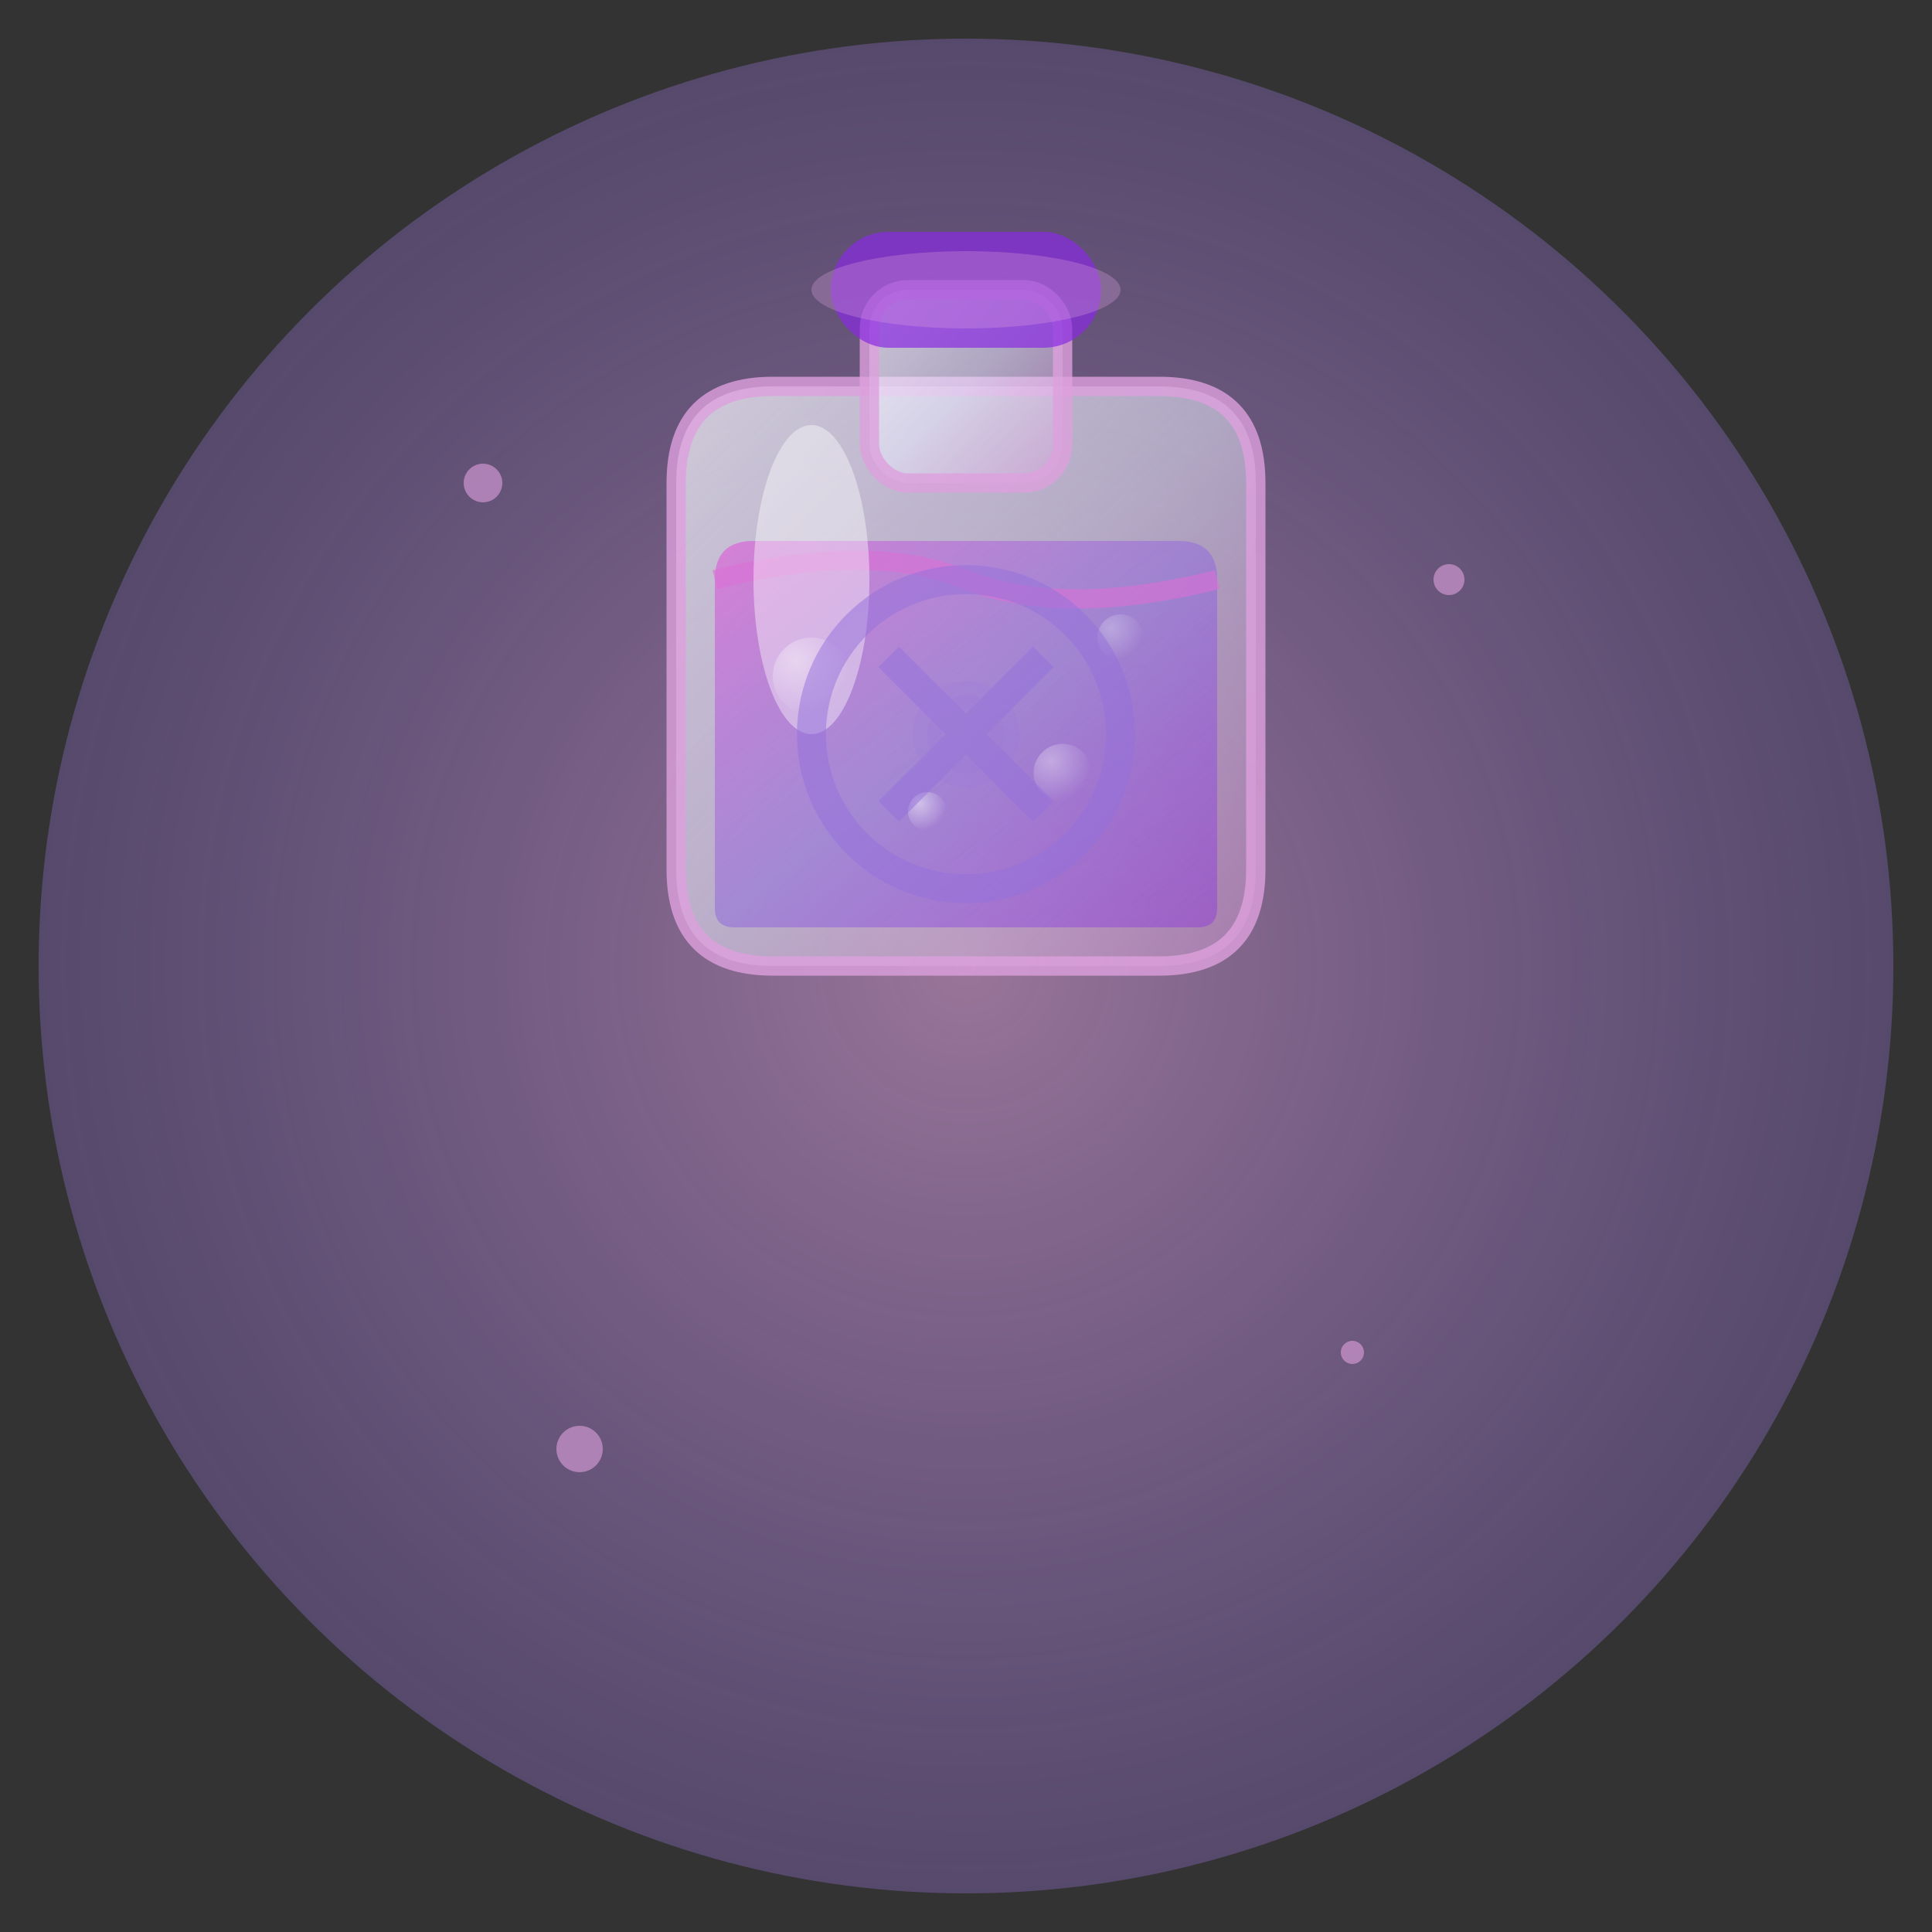 <svg viewBox="0 0 100 100" xmlns="http://www.w3.org/2000/svg">
  <rect x="0" y="0" width="100" height="100" fill="#333333" stroke="none"/>
  <defs>
    <!-- 药水瓶渐变 -->
    <linearGradient id="bottleGradient" x1="0%" y1="0%" x2="100%" y2="100%">
      <stop offset="0%" style="stop-color:#F8F8FF;stop-opacity:0.9" />
      <stop offset="50%" style="stop-color:#E6E6FA;stop-opacity:0.7" />
      <stop offset="100%" style="stop-color:#DDA0DD;stop-opacity:0.5" />
    </linearGradient>
    
    <!-- 药水液体渐变 -->
    <linearGradient id="potionGradient" x1="0%" y1="0%" x2="100%" y2="100%">
      <stop offset="0%" style="stop-color:#DA70D6;stop-opacity:0.8" />
      <stop offset="50%" style="stop-color:#9370DB;stop-opacity:0.6" />
      <stop offset="100%" style="stop-color:#8A2BE2;stop-opacity:0.4" />
    </linearGradient>
    
    <!-- 神秘光效 -->
    <radialGradient id="mysticalGlow" cx="0.5" cy="0.5" r="0.8">
      <stop offset="0%" style="stop-color:#DDA0DD;stop-opacity:0.6" />
      <stop offset="70%" style="stop-color:#9370DB;stop-opacity:0.3" />
      <stop offset="100%" style="stop-color:#9370DB;stop-opacity:0" />
    </radialGradient>
    
    <!-- 气泡效果 -->
    <radialGradient id="bubbleEffect" cx="0.3" cy="0.3" r="0.7">
      <stop offset="0%" style="stop-color:#FFFFFF;stop-opacity:0.7" />
      <stop offset="100%" style="stop-color:#FFFFFF;stop-opacity:0" />
    </radialGradient>
  </defs>
  
  <!-- 外层神秘光晕 -->
  <circle cx="50" cy="50" r="48" fill="url(#mysticalGlow)" />
  
  <!-- 药水瓶身 -->
  <path d="M35 25 L35 45 Q35 50 40 50 L60 50 Q65 50 65 45 L65 25 Q65 20 60 20 L40 20 Q35 20 35 25 Z" 
        fill="url(#bottleGradient)" stroke="#DDA0DD" stroke-width="1" opacity="0.8" />
  
  <!-- 药水瓶颈部 -->
  <rect x="45" y="15" width="10" height="10" rx="2" ry="2" 
        fill="url(#bottleGradient)" stroke="#DDA0DD" stroke-width="1" opacity="0.8" />
  
  <!-- 瓶盖 -->
  <rect x="43" y="12" width="14" height="6" rx="3" ry="3" 
        fill="#8A2BE2" opacity="0.7" />
  
  <!-- 药水液体 -->
  <path d="M37 47 Q37 48 38 48 L62 48 Q63 48 63 47 L63 30 Q63 28 61 28 L39 28 Q37 28 37 30 Z" 
        fill="url(#potionGradient)" />
  
  <!-- 液体表面波动 -->
  <path d="M37 30 Q45 28 50 30 T63 30" stroke="#DA70D6" stroke-width="1" fill="none" opacity="0.6" />
  
  <!-- 药水中的气泡 -->
  <g fill="url(#bubbleEffect)">
    <circle cx="42" cy="35" r="2" opacity="0.6" />
    <circle cx="55" cy="40" r="1.5" opacity="0.5" />
    <circle cx="48" cy="42" r="1" opacity="0.7" />
    <circle cx="58" cy="33" r="1.2" opacity="0.4" />
  </g>
  
  <!-- 瓶身高光 -->
  <ellipse cx="42" cy="30" rx="3" ry="8" fill="#FFFFFF" opacity="0.4" />
  
  <!-- 神秘符号装饰 -->
  <g transform="translate(50,38)" stroke="#9370DB" stroke-width="1.5" fill="none" opacity="0.5">
    <circle r="8" />
    <path d="M-4,-4 L4,4 M-4,4 L4,-4" />
    <circle r="2" fill="#9370DB" opacity="0.3" />
  </g>
  
  <!-- 魔法粒子效果 -->
  <g fill="#DDA0DD" opacity="0.6">
    <circle cx="25" cy="25" r="1">
      <animate attributeName="opacity" values="0.6;0;0.6" dur="2s" repeatCount="indefinite" />
    </circle>
    <circle cx="75" cy="30" r="0.8">
      <animate attributeName="opacity" values="0;0.6;0" dur="2.5s" repeatCount="indefinite" />
    </circle>
    <circle cx="30" cy="75" r="1.2">
      <animate attributeName="opacity" values="0.6;0;0.6" dur="1.8s" repeatCount="indefinite" />
    </circle>
    <circle cx="70" cy="70" r="0.6">
      <animate attributeName="opacity" values="0;0.6;0" dur="2.2s" repeatCount="indefinite" />
    </circle>
  </g>
  
  <!-- 瓶口光效 -->
  <ellipse cx="50" cy="15" rx="8" ry="2" fill="#DDA0DD" opacity="0.3" />
</svg> 